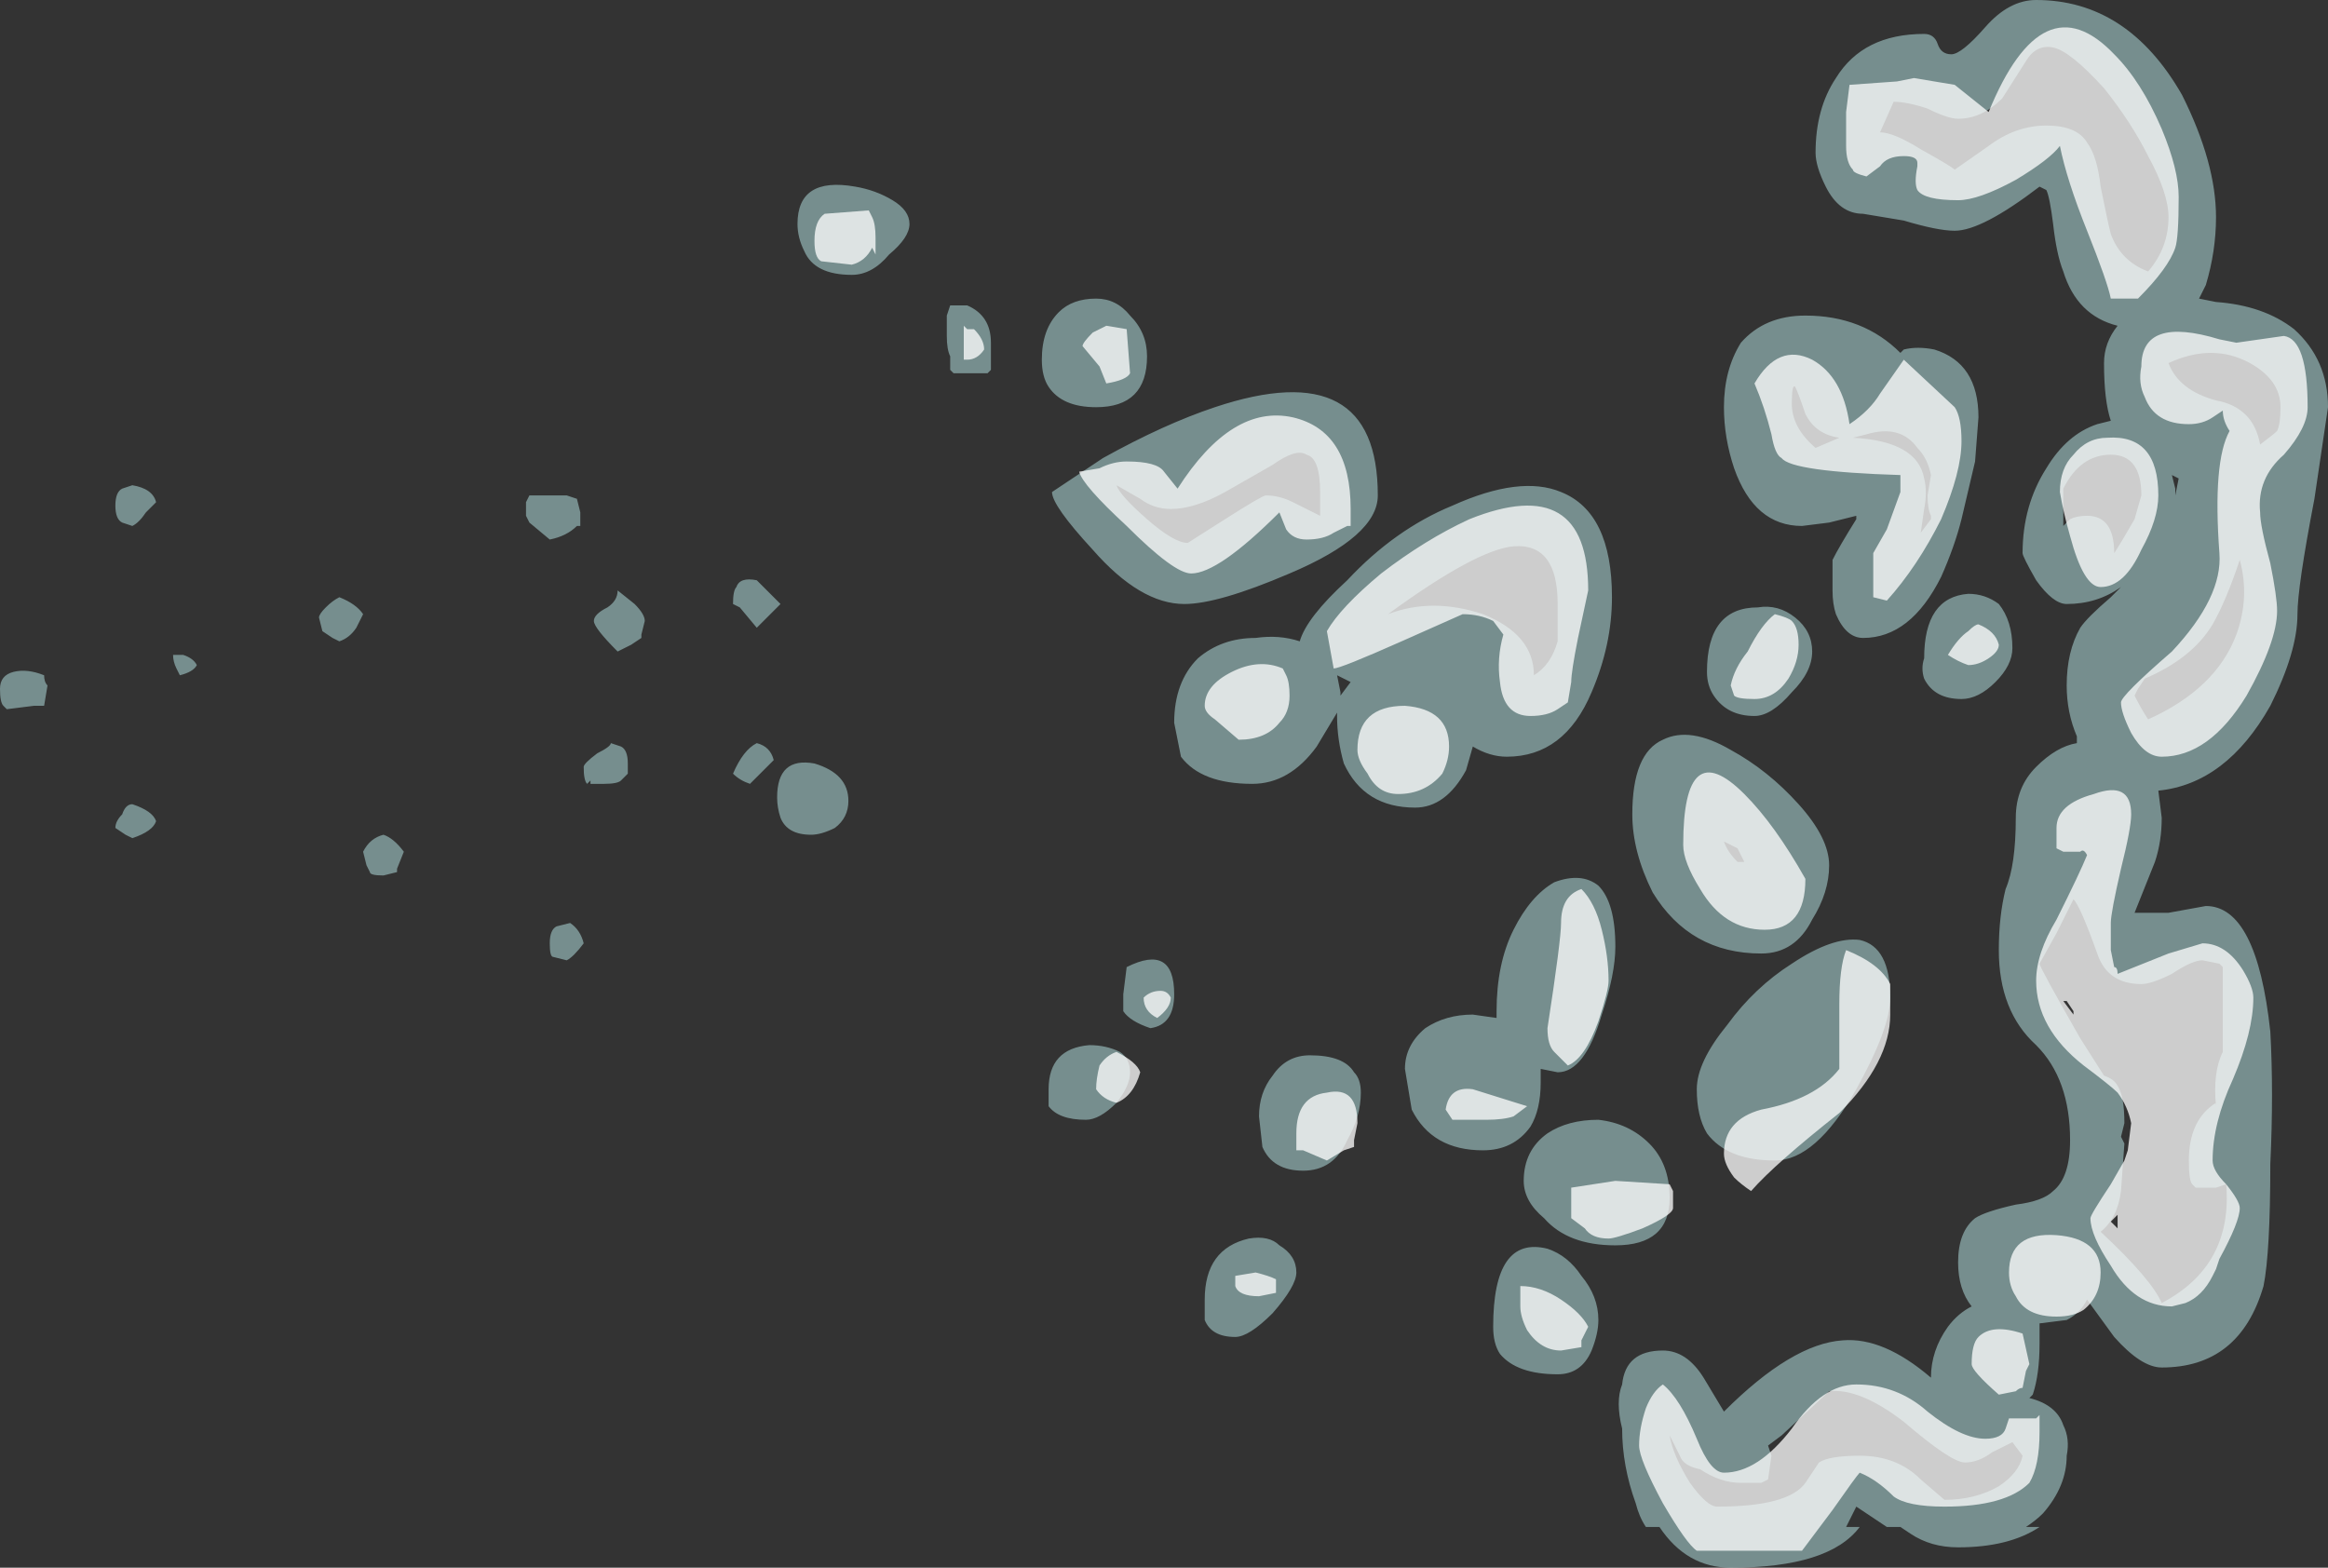 <?xml version="1.0" encoding="UTF-8" standalone="no"?>
<svg xmlns:ffdec="https://www.free-decompiler.com/flash" xmlns:xlink="http://www.w3.org/1999/xlink" ffdec:objectType="shape" height="23.1px" width="34.3px" xmlns="http://www.w3.org/2000/svg">
  <rect width="100%" height="100%" fill="#333333" stroke="none"/>
  <g transform="matrix(1.0, 0.0, 0.0, 1.0, -0.15, 15.1)">
    <path d="M11.9 -11.8 Q11.9 -12.5 12.75 -12.35 13.05 -12.3 13.3 -12.15 13.55 -12.0 13.55 -11.8 13.55 -11.6 13.25 -11.35 13.0 -11.05 12.7 -11.05 12.15 -11.05 12.0 -11.4 11.9 -11.6 11.9 -11.8 M8.7 -7.55 L8.7 -7.35 8.65 -7.35 Q8.5 -7.2 8.25 -7.15 L7.95 -7.4 7.9 -7.5 7.9 -7.7 7.95 -7.8 8.5 -7.8 8.65 -7.75 8.7 -7.55 M2.3 -7.55 Q2.2 -7.4 2.1 -7.35 L1.95 -7.4 Q1.85 -7.45 1.85 -7.65 1.85 -7.85 1.95 -7.9 L2.1 -7.95 Q2.4 -7.9 2.45 -7.7 L2.3 -7.55 M4.9 -5.8 L4.85 -6.0 Q4.85 -6.05 4.95 -6.15 5.05 -6.25 5.15 -6.3 5.4 -6.2 5.5 -6.05 L5.4 -5.85 Q5.3 -5.7 5.15 -5.65 L5.05 -5.7 4.9 -5.8 M0.8 -5.15 Q0.8 -5.05 0.85 -5.0 L0.8 -4.7 0.65 -4.7 0.25 -4.65 0.2 -4.7 Q0.15 -4.75 0.15 -4.95 0.15 -5.15 0.35 -5.2 0.55 -5.25 0.8 -5.15 M2.85 -5.45 Q3.0 -5.4 3.05 -5.3 3.0 -5.2 2.8 -5.15 L2.75 -5.25 Q2.7 -5.35 2.7 -5.45 L2.85 -5.45 M2.45 -3.0 Q2.4 -2.85 2.1 -2.75 L2.0 -2.8 1.85 -2.9 Q1.85 -3.0 1.95 -3.1 2.0 -3.25 2.1 -3.25 2.4 -3.15 2.45 -3.0 M5.8 -2.2 Q5.6 -2.2 5.6 -2.25 L5.55 -2.35 5.5 -2.55 Q5.6 -2.75 5.8 -2.8 5.95 -2.75 6.1 -2.55 L6.0 -2.3 6.0 -2.25 5.8 -2.2 M10.95 -6.2 Q10.95 -6.4 11.0 -6.45 11.05 -6.6 11.3 -6.55 L11.65 -6.2 11.3 -5.85 11.05 -6.15 10.95 -6.2 M9.6 -5.7 L9.45 -5.6 9.25 -5.5 Q8.9 -5.85 8.9 -5.95 8.9 -6.05 9.1 -6.15 9.25 -6.25 9.25 -6.4 L9.5 -6.2 Q9.65 -6.05 9.65 -5.95 L9.6 -5.75 9.6 -5.7 M9.4 -3.85 L9.4 -3.7 9.3 -3.6 Q9.25 -3.55 9.05 -3.55 L8.85 -3.55 8.85 -3.6 8.8 -3.55 Q8.75 -3.6 8.75 -3.8 8.75 -3.85 8.95 -4.0 9.15 -4.1 9.15 -4.15 L9.3 -4.1 Q9.4 -4.05 9.4 -3.85 M11.55 -3.9 L11.2 -3.55 Q11.05 -3.6 10.95 -3.7 11.1 -4.05 11.3 -4.15 11.5 -4.1 11.55 -3.9 M8.75 -1.2 Q8.6 -1.0 8.5 -0.95 L8.3 -1.0 Q8.25 -1.0 8.25 -1.2 8.25 -1.4 8.35 -1.45 L8.55 -1.5 Q8.7 -1.4 8.75 -1.2 M11.65 -3.05 Q11.6 -3.2 11.6 -3.35 11.6 -3.95 12.15 -3.85 12.65 -3.7 12.65 -3.3 12.65 -3.05 12.45 -2.9 12.25 -2.8 12.1 -2.8 11.75 -2.8 11.65 -3.05 M23.15 -7.85 Q23.9 -7.55 23.9 -6.3 23.9 -5.6 23.6 -4.9 23.2 -3.95 22.35 -3.95 22.1 -3.95 21.85 -4.1 L21.75 -3.75 Q21.45 -3.2 21.0 -3.2 20.25 -3.2 19.95 -3.85 19.85 -4.2 19.85 -4.55 L19.85 -4.6 19.55 -4.1 Q19.15 -3.55 18.6 -3.55 17.85 -3.55 17.55 -3.95 L17.45 -4.45 Q17.45 -5.05 17.8 -5.4 18.15 -5.7 18.65 -5.7 19.0 -5.75 19.3 -5.65 19.4 -6.0 20.0 -6.55 20.7 -7.3 21.55 -7.65 22.55 -8.1 23.15 -7.85 M19.4 -8.4 Q19.25 -8.5 18.9 -8.25 L18.2 -7.85 Q17.75 -7.6 17.4 -7.6 17.15 -7.6 16.95 -7.75 L16.6 -7.95 Q16.65 -7.8 17.05 -7.45 17.45 -7.1 17.65 -7.1 L18.2 -7.45 Q18.75 -7.8 18.8 -7.8 19.0 -7.8 19.2 -7.7 L19.6 -7.5 19.6 -7.85 Q19.6 -8.35 19.4 -8.4 M14.15 -10.6 L14.4 -10.6 Q14.75 -10.45 14.75 -10.05 L14.75 -9.65 14.7 -9.6 Q14.65 -9.6 14.45 -9.6 L14.2 -9.6 14.15 -9.65 14.15 -9.85 Q14.1 -9.95 14.1 -10.15 L14.1 -10.45 14.15 -10.6 M17.05 -9.85 Q17.05 -9.1 16.3 -9.1 15.8 -9.1 15.6 -9.4 15.5 -9.55 15.5 -9.8 15.5 -10.25 15.75 -10.5 15.95 -10.7 16.3 -10.7 16.6 -10.7 16.8 -10.45 17.05 -10.2 17.05 -9.85 M16.4 -8.35 Q17.3 -8.85 18.05 -9.1 20.45 -9.9 20.45 -7.8 20.45 -7.2 19.15 -6.65 18.1 -6.2 17.6 -6.2 16.95 -6.2 16.25 -7.0 15.65 -7.65 15.65 -7.85 L16.4 -8.35 M17.45 -0.45 Q17.45 0.0 17.1 0.05 16.8 -0.05 16.7 -0.2 16.7 -0.25 16.7 -0.45 L16.75 -0.85 Q17.45 -1.2 17.45 -0.45 M23.1 -6.2 Q23.1 -7.1 22.45 -7.05 21.9 -7.0 20.6 -6.05 21.25 -6.3 22.0 -6.05 22.75 -5.75 22.75 -5.15 23.0 -5.3 23.1 -5.65 L23.1 -6.2 M19.9 -4.85 L20.05 -5.05 19.85 -5.15 19.9 -4.9 19.9 -4.85 M23.75 -0.15 Q23.5 0.7 23.1 0.7 L22.85 0.65 22.85 0.85 Q22.85 1.25 22.7 1.5 22.45 1.85 22.0 1.85 21.25 1.85 20.95 1.25 L20.85 0.65 Q20.85 0.3 21.15 0.05 21.45 -0.15 21.85 -0.15 L22.2 -0.1 22.2 -0.2 Q22.2 -0.9 22.45 -1.4 22.7 -1.9 23.05 -2.1 23.45 -2.25 23.7 -2.05 23.95 -1.8 23.95 -1.15 23.95 -0.75 23.75 -0.15 M31.15 -13.8 Q30.65 -14.35 30.4 -14.4 30.15 -14.45 30.0 -14.2 L29.65 -13.65 Q29.35 -13.35 29.0 -13.35 28.85 -13.35 28.55 -13.5 28.25 -13.6 28.05 -13.6 L27.85 -13.15 Q28.05 -13.15 28.45 -12.9 28.9 -12.65 28.95 -12.6 L29.45 -12.95 Q29.85 -13.25 30.3 -13.25 30.75 -13.25 30.9 -13.0 31.05 -12.8 31.1 -12.35 31.2 -11.85 31.25 -11.65 31.4 -11.25 31.8 -11.1 32.1 -11.45 32.1 -11.9 32.1 -12.25 31.8 -12.8 31.55 -13.3 31.15 -13.8 M32.8 -11.9 Q32.8 -11.4 32.65 -10.9 L32.55 -10.7 32.8 -10.65 Q33.5 -10.6 33.95 -10.25 34.45 -9.8 34.45 -9.1 L34.25 -7.75 Q34.0 -6.45 34.0 -6.05 34.0 -5.5 33.6 -4.7 32.95 -3.55 31.95 -3.45 L32.0 -3.05 Q32.0 -2.7 31.9 -2.4 L31.6 -1.65 32.1 -1.65 32.65 -1.75 Q33.4 -1.75 33.6 0.1 33.65 1.0 33.6 2.05 33.6 3.35 33.5 3.85 33.15 5.05 32.0 5.05 31.7 5.05 31.3 4.6 L30.9 4.05 Q30.8 4.25 30.6 4.35 L30.2 4.4 30.2 4.7 Q30.2 5.15 30.1 5.45 L30.05 5.5 Q30.45 5.6 30.55 5.9 30.65 6.1 30.6 6.35 30.6 6.8 30.25 7.2 30.15 7.3 30.0 7.4 L30.2 7.4 Q29.75 7.7 29.0 7.7 28.6 7.7 28.3 7.5 L28.15 7.4 27.95 7.4 27.5 7.1 27.35 7.4 27.55 7.4 Q27.1 8.0 25.65 8.0 25.0 8.0 24.6 7.4 L24.4 7.4 Q24.3 7.25 24.25 7.05 24.05 6.5 24.05 5.95 23.95 5.55 24.05 5.3 24.1 4.8 24.65 4.8 25.0 4.8 25.25 5.2 L25.55 5.7 Q26.55 4.7 27.3 4.65 27.9 4.6 28.6 5.2 28.6 4.8 28.85 4.45 29.0 4.25 29.2 4.15 29.0 3.9 29.0 3.5 29.0 3.05 29.25 2.85 29.4 2.75 29.85 2.65 30.25 2.6 30.4 2.45 30.65 2.25 30.65 1.7 30.65 0.8 30.15 0.3 29.6 -0.2 29.6 -1.1 29.6 -1.6 29.7 -2.0 29.85 -2.35 29.85 -3.05 29.85 -3.5 30.15 -3.8 30.45 -4.1 30.75 -4.15 L30.75 -4.25 Q30.6 -4.6 30.6 -5.0 30.6 -5.5 30.8 -5.85 30.9 -6.0 31.25 -6.3 L31.4 -6.45 Q31.05 -6.2 30.6 -6.2 30.4 -6.2 30.15 -6.55 29.95 -6.9 29.95 -6.95 29.95 -7.65 30.3 -8.2 30.6 -8.7 31.05 -8.85 L31.25 -8.9 Q31.15 -9.2 31.15 -9.75 31.15 -10.05 31.35 -10.3 30.75 -10.45 30.55 -11.1 30.45 -11.35 30.4 -11.8 30.35 -12.2 30.3 -12.3 L30.2 -12.35 Q29.35 -11.7 28.95 -11.7 28.7 -11.7 28.2 -11.85 L27.6 -11.95 Q27.25 -11.95 27.05 -12.35 26.9 -12.65 26.9 -12.85 26.9 -13.5 27.2 -13.95 27.6 -14.6 28.5 -14.6 28.65 -14.6 28.7 -14.45 28.75 -14.3 28.9 -14.3 29.05 -14.3 29.4 -14.7 29.75 -15.1 30.15 -15.1 31.5 -15.1 32.3 -13.7 32.8 -12.7 32.8 -11.9 M32.1 -9.75 Q32.25 -9.35 32.8 -9.2 33.35 -9.1 33.45 -8.55 33.65 -8.7 33.7 -8.75 33.75 -8.85 33.75 -9.1 33.75 -9.5 33.3 -9.75 32.75 -10.05 32.1 -9.75 M31.7 -7.8 Q31.7 -8.4 31.25 -8.4 30.8 -8.4 30.55 -7.9 L30.55 -7.35 30.65 -7.45 Q30.75 -7.5 30.9 -7.5 31.3 -7.5 31.3 -6.95 31.4 -7.1 31.6 -7.45 L31.7 -7.8 M32.25 -8.05 L32.15 -8.1 32.2 -7.9 32.2 -7.8 32.25 -8.05 M26.9 -8.5 L27.25 -8.65 Q26.9 -8.7 26.75 -9.0 26.65 -9.3 26.6 -9.4 26.55 -9.45 26.55 -9.15 26.55 -8.8 26.9 -8.5 M26.75 -10.45 Q27.6 -10.45 28.15 -9.9 L28.2 -9.95 Q28.4 -10.0 28.65 -9.95 29.3 -9.75 29.3 -8.95 L29.25 -8.3 29.05 -7.45 Q28.95 -7.05 28.75 -6.6 28.3 -5.7 27.6 -5.7 27.35 -5.7 27.2 -6.05 27.15 -6.2 27.15 -6.4 L27.15 -6.85 Q27.25 -7.05 27.5 -7.45 L27.5 -7.5 27.1 -7.4 26.7 -7.35 Q26.0 -7.35 25.7 -8.2 25.55 -8.65 25.55 -9.1 25.55 -9.65 25.8 -10.05 26.15 -10.45 26.75 -10.45 M27.45 -8.65 Q28.4 -8.6 28.5 -8.05 28.55 -7.85 28.5 -7.6 L28.45 -7.25 28.6 -7.45 28.6 -7.5 Q28.55 -7.6 28.55 -7.8 L28.6 -8.1 Q28.55 -8.35 28.4 -8.5 28.15 -8.85 27.65 -8.7 L27.45 -8.65 M29.8 -5.55 Q29.8 -5.3 29.55 -5.05 29.3 -4.8 29.05 -4.8 28.65 -4.8 28.5 -5.1 28.45 -5.25 28.5 -5.4 28.5 -6.3 29.15 -6.35 29.4 -6.35 29.6 -6.2 29.8 -5.95 29.8 -5.55 M26.6 -6.0 Q26.85 -5.8 26.85 -5.5 26.85 -5.2 26.55 -4.9 26.25 -4.55 26.0 -4.55 25.6 -4.55 25.4 -4.85 25.3 -5.0 25.3 -5.2 25.3 -6.15 26.05 -6.15 26.35 -6.2 26.6 -6.0 M25.65 -4.05 Q26.2 -3.75 26.65 -3.25 27.1 -2.75 27.1 -2.35 27.1 -1.95 26.85 -1.55 26.6 -1.05 26.1 -1.05 25.05 -1.05 24.5 -1.95 24.2 -2.55 24.2 -3.1 24.2 -4.0 24.65 -4.2 25.05 -4.4 25.65 -4.05 M25.75 -2.6 L25.55 -2.7 Q25.6 -2.55 25.75 -2.4 L25.85 -2.4 25.75 -2.6 M28.0 -0.4 Q28.0 0.05 27.5 0.95 26.9 2.0 26.3 2.0 25.6 2.0 25.3 1.6 25.15 1.35 25.15 0.95 25.15 0.55 25.6 0.0 26.0 -0.55 26.55 -0.9 27.15 -1.3 27.55 -1.25 28.0 -1.15 28.0 -0.4 M33.15 -6.85 Q32.95 -6.25 32.75 -5.9 32.45 -5.4 31.75 -5.1 L31.65 -4.95 31.6 -4.85 Q31.7 -4.65 31.8 -4.5 32.8 -4.95 33.1 -5.75 33.3 -6.3 33.15 -6.85 M30.45 -1.35 L30.2 -0.9 Q30.2 -0.85 30.8 0.2 L31.15 0.75 Q31.3 0.8 31.35 0.9 31.45 1.05 31.45 1.45 L31.4 1.65 31.45 1.75 31.4 2.45 Q31.35 2.85 31.1 3.05 31.85 3.75 32.0 4.1 33.05 3.55 32.95 2.35 L32.8 2.4 32.5 2.4 32.45 2.35 Q32.4 2.3 32.4 2.0 32.4 1.4 32.8 1.15 L32.8 1.2 Q32.75 0.7 32.9 0.4 L32.9 -0.85 32.85 -0.9 32.6 -0.95 Q32.45 -0.95 32.15 -0.75 31.85 -0.6 31.7 -0.6 31.2 -0.6 31.05 -1.05 30.8 -1.75 30.7 -1.85 L30.45 -1.35 M24.75 2.55 Q24.75 3.25 23.95 3.25 23.25 3.25 22.9 2.85 22.6 2.6 22.6 2.3 22.6 1.85 22.95 1.6 23.25 1.4 23.7 1.4 24.15 1.45 24.45 1.75 24.75 2.05 24.75 2.55 M25.2 6.55 Q24.95 6.5 24.9 6.35 L24.75 6.05 Q24.8 6.35 25.05 6.75 25.3 7.1 25.45 7.1 26.5 7.1 26.75 6.75 L26.95 6.45 Q27.1 6.35 27.55 6.35 28.1 6.35 28.45 6.7 L28.8 7.0 Q29.25 7.0 29.6 6.8 29.9 6.6 29.95 6.35 L29.8 6.15 29.5 6.3 Q29.3 6.45 29.1 6.45 28.9 6.45 28.2 5.85 27.55 5.35 27.1 5.4 L26.4 6.05 26.2 6.2 26.25 6.35 26.2 6.7 26.1 6.75 25.8 6.75 Q25.5 6.75 25.2 6.55 M23.45 3.7 Q23.7 4.0 23.7 4.35 23.7 4.55 23.6 4.8 23.45 5.15 23.1 5.15 22.5 5.15 22.25 4.85 22.15 4.7 22.15 4.45 22.15 3.1 22.95 3.3 23.25 3.4 23.45 3.7 M20.2 1.0 Q20.2 1.35 20.0 1.7 19.8 2.15 19.35 2.15 18.9 2.15 18.75 1.8 L18.7 1.35 Q18.7 1.0 18.9 0.75 19.1 0.45 19.45 0.45 19.95 0.45 20.1 0.7 20.2 0.8 20.2 1.0 M19.0 3.25 Q19.25 3.4 19.25 3.65 19.25 3.85 18.9 4.25 18.55 4.6 18.35 4.6 18.0 4.6 17.9 4.35 17.9 4.3 17.9 4.05 17.9 3.3 18.55 3.15 18.85 3.1 19.0 3.25 M16.2 0.3 Q16.45 0.3 16.65 0.4 16.8 0.5 16.8 0.7 16.8 0.9 16.6 1.15 16.35 1.4 16.15 1.4 15.75 1.4 15.6 1.2 15.6 1.15 15.6 0.95 15.6 0.35 16.2 0.3" fill="#a3cbcc" fill-opacity="0.6" fill-rule="evenodd" stroke="none"/>
    <path d="M20.05 -7.6 L20.05 -7.35 20.0 -7.35 19.8 -7.25 Q19.65 -7.15 19.4 -7.15 19.2 -7.15 19.1 -7.3 L19.0 -7.55 Q18.1 -6.65 17.7 -6.65 17.45 -6.65 16.75 -7.35 16.1 -7.95 16.05 -8.15 L16.35 -8.2 Q16.55 -8.3 16.75 -8.3 17.2 -8.3 17.3 -8.15 L17.5 -7.9 Q18.3 -9.15 19.2 -8.95 20.05 -8.75 20.05 -7.6 M12.3 -11.95 L12.95 -12.0 13.0 -11.9 Q13.05 -11.8 13.05 -11.6 L13.05 -11.35 13.0 -11.45 Q12.9 -11.25 12.7 -11.2 L12.25 -11.25 Q12.15 -11.3 12.15 -11.55 12.15 -11.85 12.3 -11.95 M14.65 -9.95 Q14.55 -9.8 14.4 -9.8 L14.35 -9.8 14.35 -10.05 Q14.35 -10.25 14.35 -10.3 L14.4 -10.25 14.5 -10.25 Q14.65 -10.1 14.65 -9.95 M16.8 -9.6 Q16.75 -9.5 16.45 -9.45 L16.35 -9.7 16.1 -10.0 Q16.1 -10.05 16.25 -10.2 L16.45 -10.3 16.75 -10.25 16.8 -9.6 M17.4 -0.4 Q17.4 -0.25 17.2 -0.1 17.0 -0.2 17.0 -0.4 17.1 -0.5 17.25 -0.5 17.35 -0.5 17.4 -0.4 M17.9 -4.7 Q17.9 -5.0 18.3 -5.2 18.7 -5.4 19.05 -5.25 L19.1 -5.15 Q19.15 -5.05 19.15 -4.85 19.15 -4.6 19.0 -4.45 18.8 -4.2 18.4 -4.2 L18.05 -4.5 Q17.9 -4.6 17.9 -4.7 M23.4 -5.7 Q23.3 -5.2 23.3 -5.05 L23.25 -4.75 23.1 -4.65 Q22.95 -4.55 22.7 -4.55 22.3 -4.55 22.25 -5.05 22.2 -5.4 22.3 -5.75 L22.15 -5.95 Q21.95 -6.05 21.7 -6.05 L20.8 -5.65 Q19.9 -5.25 19.8 -5.25 L19.7 -5.8 Q19.9 -6.15 20.5 -6.65 21.15 -7.15 21.8 -7.45 23.55 -8.15 23.55 -6.4 L23.4 -5.7 M20.85 -4.7 Q21.5 -4.65 21.5 -4.1 21.5 -3.9 21.4 -3.7 21.15 -3.4 20.75 -3.4 20.45 -3.4 20.3 -3.7 20.15 -3.9 20.15 -4.05 20.15 -4.7 20.85 -4.7 M23.75 -1.4 Q23.85 -1.0 23.85 -0.65 23.85 -0.5 23.7 -0.05 23.5 0.5 23.25 0.6 L23.05 0.4 Q22.95 0.3 22.95 0.05 23.15 -1.25 23.15 -1.5 23.15 -1.9 23.45 -2.0 23.65 -1.8 23.75 -1.4 M30.5 -12.95 Q30.35 -12.75 29.85 -12.45 29.3 -12.15 29.0 -12.15 28.5 -12.15 28.4 -12.3 28.35 -12.4 28.4 -12.65 L28.4 -12.7 Q28.4 -12.8 28.2 -12.8 27.95 -12.8 27.85 -12.65 L27.65 -12.5 Q27.45 -12.55 27.45 -12.6 27.35 -12.7 27.35 -12.95 L27.35 -13.45 27.4 -13.85 28.1 -13.9 28.35 -13.95 28.95 -13.85 29.45 -13.45 Q30.25 -15.4 31.3 -14.3 31.7 -13.9 32.0 -13.2 32.25 -12.6 32.25 -12.2 32.25 -11.6 32.2 -11.45 32.1 -11.15 31.65 -10.7 L31.25 -10.7 Q31.2 -10.95 30.9 -11.7 30.6 -12.45 30.5 -12.95 M33.1 -10.05 L33.8 -10.15 Q34.15 -10.1 34.15 -9.1 34.15 -8.8 33.8 -8.4 33.4 -8.05 33.45 -7.55 33.45 -7.35 33.6 -6.8 33.7 -6.3 33.7 -6.1 33.7 -5.65 33.25 -4.85 32.7 -3.95 32.0 -3.95 31.75 -3.95 31.55 -4.3 31.4 -4.6 31.4 -4.75 31.4 -4.85 32.15 -5.5 32.9 -6.3 32.85 -6.95 32.75 -8.3 33.0 -8.75 32.9 -8.9 32.9 -9.05 L32.75 -8.95 Q32.6 -8.85 32.4 -8.85 31.9 -8.85 31.75 -9.25 31.65 -9.45 31.7 -9.7 31.7 -10.45 32.85 -10.1 L33.1 -10.05 M31.2 -8.65 Q31.95 -8.7 31.95 -7.8 31.95 -7.45 31.7 -7.0 31.45 -6.45 31.1 -6.45 30.85 -6.45 30.65 -7.2 30.55 -7.55 30.5 -7.85 30.5 -8.2 30.7 -8.4 30.9 -8.65 31.2 -8.65 M26.0 -9.45 Q26.35 -10.05 26.85 -9.8 27.3 -9.55 27.4 -8.85 27.7 -9.05 27.85 -9.3 L28.2 -9.8 28.95 -9.1 Q29.05 -8.95 29.05 -8.6 29.05 -8.15 28.75 -7.45 28.4 -6.75 27.95 -6.25 L27.75 -6.3 27.75 -6.95 27.95 -7.3 28.15 -7.85 28.15 -8.1 Q26.55 -8.15 26.4 -8.35 26.3 -8.4 26.25 -8.7 26.15 -9.1 26.0 -9.45 M29.6 -5.6 Q29.6 -5.5 29.45 -5.4 29.3 -5.3 29.15 -5.3 29.0 -5.35 28.85 -5.45 29.0 -5.7 29.15 -5.8 29.25 -5.9 29.3 -5.9 29.55 -5.8 29.6 -5.6 M26.0 -4.8 Q25.75 -4.8 25.7 -4.85 L25.65 -5.0 Q25.7 -5.25 25.9 -5.5 26.1 -5.9 26.3 -6.05 26.5 -6.0 26.55 -5.95 26.65 -5.85 26.65 -5.6 26.65 -5.35 26.5 -5.1 26.3 -4.8 26.0 -4.8 M25.2 -2.0 Q24.95 -2.4 24.95 -2.65 24.95 -4.3 25.85 -3.4 26.3 -2.95 26.75 -2.15 26.75 -1.4 26.15 -1.4 25.55 -1.4 25.2 -2.0 M28.0 -0.15 Q28.0 0.55 27.25 1.3 26.3 2.05 25.95 2.45 25.8 2.35 25.7 2.25 25.55 2.05 25.55 1.9 25.55 1.4 26.1 1.25 26.9 1.1 27.25 0.65 L27.25 -0.3 Q27.25 -0.85 27.35 -1.1 27.85 -0.9 28.0 -0.6 28.0 -0.5 28.0 -0.15 M30.45 -2.9 Q30.45 -3.25 31.0 -3.4 31.55 -3.6 31.55 -3.1 31.55 -2.9 31.4 -2.3 31.25 -1.65 31.25 -1.5 31.25 -1.25 31.25 -1.1 L31.3 -0.85 Q31.35 -0.85 31.35 -0.75 L32.1 -1.05 32.6 -1.2 Q32.95 -1.2 33.2 -0.8 33.35 -0.55 33.35 -0.4 33.35 0.1 33.05 0.8 32.75 1.45 32.75 2.0 32.75 2.15 32.95 2.35 33.15 2.6 33.15 2.7 33.15 2.9 32.85 3.45 L32.8 3.6 32.75 3.7 Q32.6 4.0 32.35 4.1 L32.15 4.15 Q31.6 4.15 31.25 3.55 30.95 3.1 30.95 2.85 30.95 2.8 31.25 2.35 L31.45 2.0 31.5 1.85 31.55 1.45 Q31.5 1.2 31.35 1.0 31.25 0.9 30.85 0.6 30.15 0.05 30.15 -0.65 30.15 -1.05 30.45 -1.55 30.8 -2.25 30.9 -2.5 30.85 -2.6 30.8 -2.55 L30.55 -2.55 30.45 -2.6 30.45 -2.9 M30.55 -0.35 L30.7 -0.15 30.7 -0.2 30.6 -0.35 30.55 -0.35 M31.25 2.9 L31.35 3.0 31.35 2.8 31.25 2.9 M31.1 3.65 Q31.1 4.0 30.85 4.2 30.7 4.3 30.45 4.3 30.0 4.3 29.85 4.0 29.75 3.85 29.75 3.65 29.75 3.05 30.45 3.1 31.1 3.15 31.1 3.65 M24.8 2.7 Q24.8 2.8 24.35 3.0 23.95 3.15 23.85 3.15 23.6 3.15 23.5 3.0 L23.3 2.85 23.3 2.4 23.95 2.3 24.75 2.35 24.8 2.45 24.8 2.7 M26.55 5.95 Q27.0 5.3 27.5 5.3 28.1 5.3 28.55 5.7 29.05 6.1 29.4 6.1 29.65 6.1 29.7 5.95 L29.75 5.8 30.15 5.8 30.2 5.75 30.2 6.0 Q30.2 6.5 30.05 6.75 29.7 7.1 28.8 7.1 28.25 7.1 28.05 6.95 27.8 6.7 27.55 6.6 27.5 6.65 27.15 7.15 L26.7 7.75 25.15 7.75 Q25.0 7.65 24.65 7.05 24.3 6.4 24.3 6.2 24.3 5.95 24.4 5.65 24.5 5.4 24.65 5.3 24.9 5.5 25.15 6.1 25.35 6.6 25.55 6.6 26.05 6.6 26.55 5.95 M30.0 5.1 L29.95 5.35 Q29.9 5.35 29.85 5.4 L29.6 5.45 Q29.2 5.1 29.2 5.0 29.2 4.7 29.3 4.6 29.5 4.4 29.95 4.55 L30.05 5.0 30.0 5.1 M21.65 1.4 L21.55 1.4 21.45 1.25 Q21.5 0.9 21.85 0.95 L22.65 1.2 22.45 1.35 Q22.3 1.4 22.05 1.4 L21.65 1.4 M20.1 1.7 L20.1 1.8 19.95 1.85 19.7 2.0 19.35 1.85 19.25 1.85 Q19.25 1.8 19.25 1.6 19.25 1.05 19.7 1.0 20.15 0.9 20.15 1.45 L20.1 1.7 M18.65 3.65 Q18.85 3.7 18.95 3.75 L18.95 3.95 18.7 4.0 Q18.4 4.0 18.35 3.85 L18.35 3.7 18.65 3.65 M23.45 4.75 L23.15 4.8 Q22.85 4.8 22.65 4.5 22.55 4.3 22.55 4.15 22.55 3.95 22.55 3.85 22.85 3.85 23.15 4.05 23.45 4.25 23.55 4.45 L23.45 4.65 23.45 4.75 M16.95 0.7 Q16.85 1.05 16.6 1.15 16.4 1.1 16.3 0.95 16.3 0.8 16.35 0.6 16.45 0.45 16.6 0.4 16.9 0.55 16.95 0.7" fill="#ffffff" fill-opacity="0.753" fill-rule="evenodd" stroke="none"/>
  </g>
</svg>
